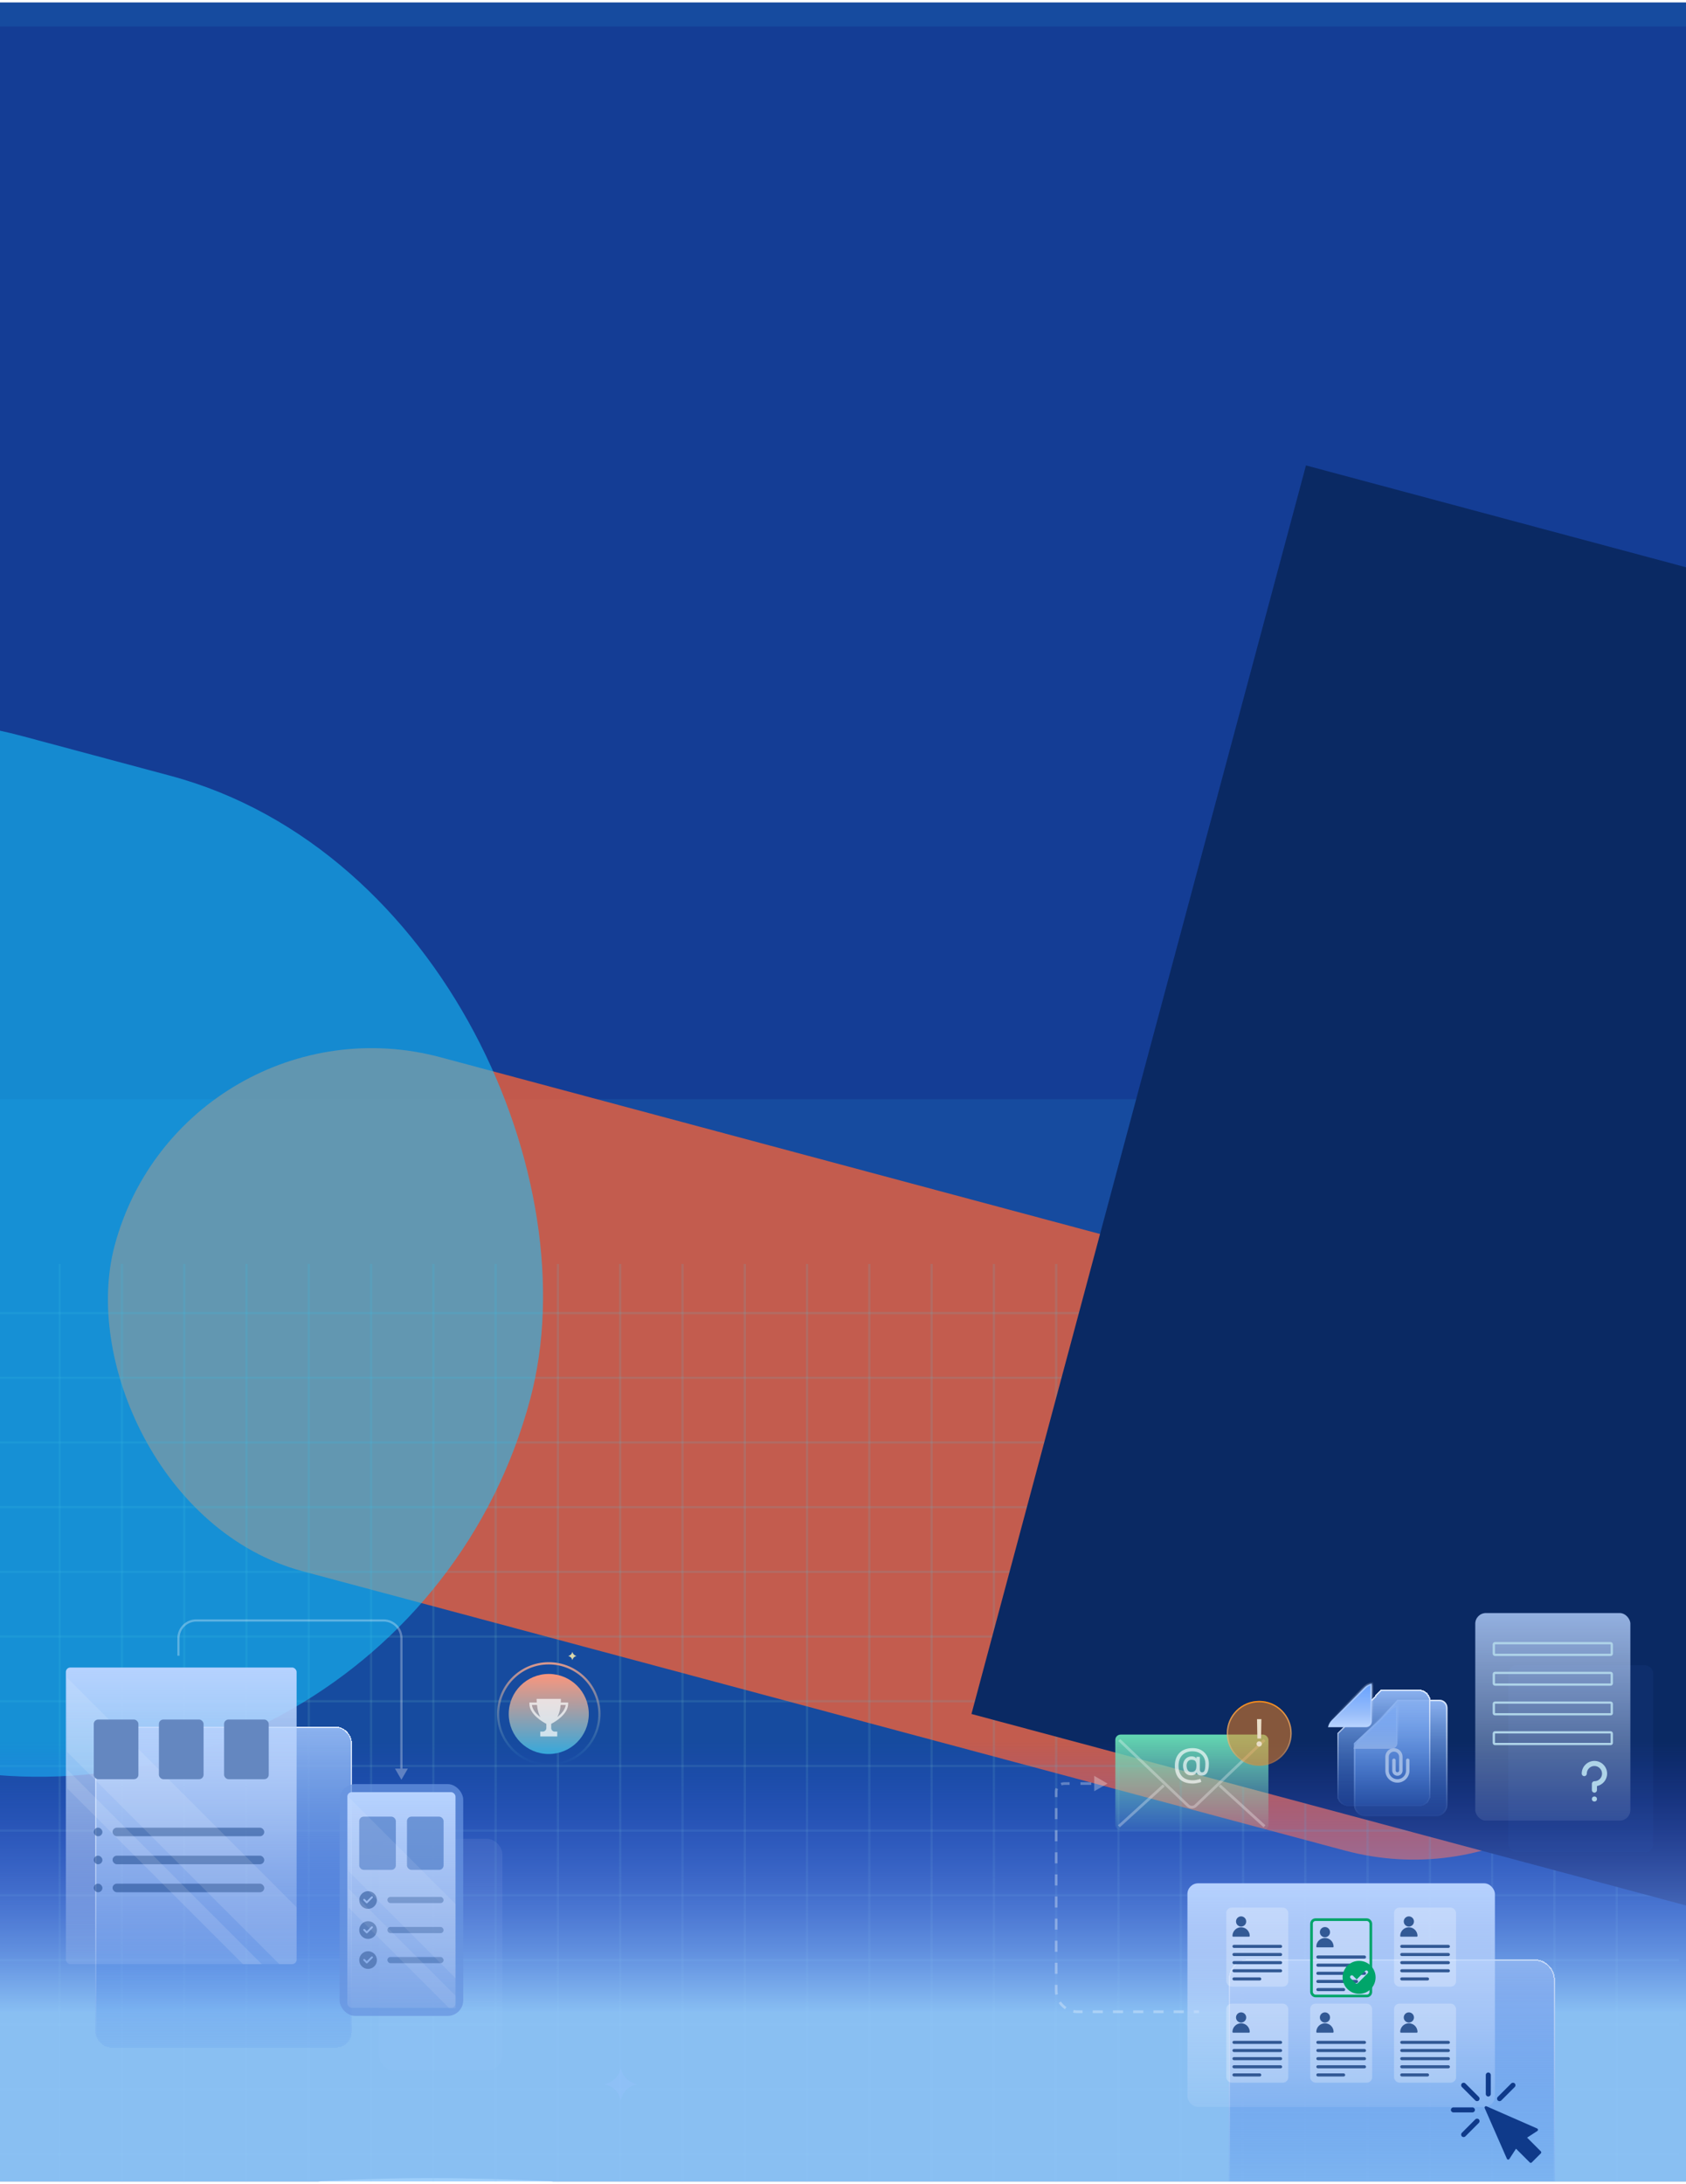 <svg width="393" height="509" viewBox="0 0 393 509" fill="none" xmlns="http://www.w3.org/2000/svg">
<g clip-path="url(#clip0_634_8563)">
<rect width="393" height="508" transform="translate(0 0.418)" fill="white"/>
<path d="M-64.859 535.826L-64.859 0.57H507.328V501.722C471.688 509.262 385.284 524.342 324.675 524.342C248.913 524.342 173.731 507.638 100.26 507.638C26.789 507.638 -34.309 526.43 -64.859 535.826Z" fill="#164B9F"/>
<rect opacity="0.8" x="68.367" y="94.824" width="28.814" height="54.027" rx="3.633" fill="#D9D9D9" fill-opacity="0.33"/>
<g filter="url(#filter0_f_634_8563)">
<rect x="-41.836" y="6.193" width="823.05" height="249.984" fill="#143D95"/>
</g>
<rect opacity="0.8" x="88.293" y="428.562" width="28.814" height="54.027" rx="3.633" fill="white" fill-opacity="0.12"/>
<g filter="url(#filter1_f_634_8563)">
<rect x="42.781" y="230.363" width="375.462" height="124.026" rx="62.013" transform="rotate(15 42.781 230.363)" fill="#FF6332" fill-opacity="0.74"/>
</g>
<path d="M13.905 294.594V509.572" stroke="#64B2C4" stroke-opacity="0.18" stroke-width="0.519"/>
<path d="M391.374 306.041L-17.938 306.041" stroke="#64B2C4" stroke-opacity="0.18" stroke-width="0.519"/>
<path d="M391.374 321.117L-17.938 321.117" stroke="#64B2C4" stroke-opacity="0.18" stroke-width="0.519"/>
<path d="M391.374 336.193L-17.938 336.193" stroke="#64B2C4" stroke-opacity="0.18" stroke-width="0.519"/>
<path d="M391.374 351.27L-17.938 351.27" stroke="#64B2C4" stroke-opacity="0.18" stroke-width="0.519"/>
<path d="M391.374 366.346L-17.938 366.346" stroke="#64B2C4" stroke-opacity="0.18" stroke-width="0.519"/>
<path d="M391.374 381.422L-17.938 381.422" stroke="#64B2C4" stroke-opacity="0.18" stroke-width="0.519"/>
<path d="M391.374 396.498L-17.938 396.498" stroke="#64B2C4" stroke-opacity="0.18" stroke-width="0.519"/>
<path d="M391.374 411.574L-17.938 411.574" stroke="#64B2C4" stroke-opacity="0.18" stroke-width="0.519"/>
<path d="M391.374 426.652L-17.938 426.652" stroke="#64B2C4" stroke-opacity="0.18" stroke-width="0.519"/>
<path d="M391.374 441.729L-17.938 441.728" stroke="#64B2C4" stroke-opacity="0.18" stroke-width="0.519"/>
<path d="M391.374 456.805L-17.938 456.805" stroke="#64B2C4" stroke-opacity="0.18" stroke-width="0.519"/>
<path d="M391.374 471.881L-17.938 471.881" stroke="#64B2C4" stroke-opacity="0.18" stroke-width="0.519"/>
<path d="M391.374 486.957L-17.938 486.957" stroke="#64B2C4" stroke-opacity="0.18" stroke-width="0.519"/>
<path d="M391.374 502.033L-17.938 502.033" stroke="#64B2C4" stroke-opacity="0.18" stroke-width="0.519"/>
<path d="M28.423 294.594V509.572" stroke="#64B2C4" stroke-opacity="0.18" stroke-width="0.519"/>
<path d="M42.94 294.594V509.572" stroke="#64B2C4" stroke-opacity="0.18" stroke-width="0.519"/>
<path d="M57.459 294.594V509.572" stroke="#64B2C4" stroke-opacity="0.18" stroke-width="0.519"/>
<path d="M71.977 294.594V509.572" stroke="#64B2C4" stroke-opacity="0.18" stroke-width="0.519"/>
<path d="M86.494 294.594V509.572" stroke="#64B2C4" stroke-opacity="0.18" stroke-width="0.519"/>
<path d="M101.014 294.594V509.572" stroke="#64B2C4" stroke-opacity="0.18" stroke-width="0.519"/>
<path d="M115.531 294.594V509.572" stroke="#64B2C4" stroke-opacity="0.18" stroke-width="0.519"/>
<path d="M130.049 294.594V509.572" stroke="#64B2C4" stroke-opacity="0.18" stroke-width="0.519"/>
<path d="M144.567 294.594V509.572" stroke="#64B2C4" stroke-opacity="0.18" stroke-width="0.519"/>
<path d="M159.085 294.594V509.572" stroke="#64B2C4" stroke-opacity="0.18" stroke-width="0.519"/>
<path d="M173.604 294.594V509.572" stroke="#64B2C4" stroke-opacity="0.18" stroke-width="0.519"/>
<path d="M188.122 294.594V509.572" stroke="#64B2C4" stroke-opacity="0.18" stroke-width="0.519"/>
<path d="M202.64 294.594V509.572" stroke="#64B2C4" stroke-opacity="0.18" stroke-width="0.519"/>
<path d="M217.157 294.594V509.572" stroke="#64B2C4" stroke-opacity="0.18" stroke-width="0.519"/>
<path d="M231.676 294.594V509.572" stroke="#64B2C4" stroke-opacity="0.18" stroke-width="0.519"/>
<path d="M246.194 294.594V509.572" stroke="#64B2C4" stroke-opacity="0.18" stroke-width="0.519"/>
<path d="M260.712 294.594V509.572" stroke="#64B2C4" stroke-opacity="0.18" stroke-width="0.519"/>
<path d="M275.23 294.594V509.572" stroke="#64B2C4" stroke-opacity="0.18" stroke-width="0.519"/>
<path d="M289.748 294.594V509.572" stroke="#64B2C4" stroke-opacity="0.18" stroke-width="0.519"/>
<path d="M304.266 294.594V509.572" stroke="#64B2C4" stroke-opacity="0.18" stroke-width="0.519"/>
<path d="M318.783 294.594V509.572" stroke="#64B2C4" stroke-opacity="0.18" stroke-width="0.519"/>
<path d="M333.303 294.594V509.572" stroke="#64B2C4" stroke-opacity="0.18" stroke-width="0.519"/>
<path d="M347.82 294.594V509.572" stroke="#64B2C4" stroke-opacity="0.18" stroke-width="0.519"/>
<path d="M362.338 294.594V509.572" stroke="#64B2C4" stroke-opacity="0.18" stroke-width="0.519"/>
<path d="M376.856 294.594V509.572" stroke="#64B2C4" stroke-opacity="0.18" stroke-width="0.519"/>
<g filter="url(#filter2_f_634_8563)">
<rect x="304.416" y="108.473" width="272.759" height="301.262" transform="rotate(15 304.416 108.473)" fill="#0A2963"/>
</g>
<g filter="url(#filter3_f_634_8563)">
<rect x="-109.176" y="140.91" width="272.759" height="237.329" rx="118.664" transform="rotate(15 -109.176 140.91)" fill="#16C7FF" fill-opacity="0.56"/>
</g>
<path d="M-64.859 535.826L-74.822 -259.369L507.328 25.689V501.721C471.687 509.261 385.283 524.342 324.674 524.342C248.912 524.342 173.73 515.411 100.259 515.411C26.788 515.411 -34.31 526.43 -64.859 535.826Z" fill="url(#paint0_linear_634_8563)"/>
<path d="M144.834 489.042C145.27 487.511 146.473 486.317 148.008 485.893L148.485 485.761L148.008 485.629H148.008C146.473 485.205 145.27 484.011 144.834 482.48L144.697 482.004L144.561 482.48C144.125 484.011 142.922 485.205 141.387 485.629L140.91 485.761L141.386 485.893H141.387C142.922 486.317 144.125 487.511 144.561 489.042L144.697 489.518L144.834 489.042Z" fill="#9AC1FF" fill-opacity="0.32"/>
<path d="M133.452 386.8C133.565 386.403 133.877 386.094 134.274 385.984L134.398 385.95L134.275 385.916H134.274C133.877 385.806 133.565 385.497 133.452 385.1L133.417 384.977L133.381 385.1C133.268 385.497 132.957 385.806 132.559 385.916L132.436 385.95L132.559 385.984H132.559C132.957 386.094 133.268 386.403 133.381 386.8L133.417 386.923L133.452 386.8Z" fill="#FFF2AE" fill-opacity="0.84"/>
<g filter="url(#filter4_b_634_8563)">
<circle cx="127.914" cy="399.469" r="9.33" fill="url(#paint1_linear_634_8563)"/>
</g>
<g filter="url(#filter5_b_634_8563)">
<circle cx="127.914" cy="399.469" r="11.811" stroke="url(#paint2_linear_634_8563)" stroke-width="0.519"/>
</g>
<path d="M130.712 396.795C130.74 396.513 130.74 396.258 130.74 395.947H125.09C125.09 396.258 125.09 396.513 125.118 396.795H123.395V397.077C123.395 399.592 126.587 401.372 127.35 401.767L127.35 402.728C127.35 403.208 126.982 403.576 126.502 403.576H125.937V404.705H129.892V403.576H129.327C128.847 403.576 128.48 403.208 128.48 402.728V401.768C129.242 401.372 132.435 399.592 132.435 397.078V396.795L130.712 396.795ZM123.988 397.36H125.174C125.287 398.631 125.598 399.536 125.937 400.185C125.033 399.479 124.101 398.49 123.988 397.36ZM129.921 400.185C130.26 399.535 130.571 398.631 130.684 397.36H131.87C131.729 398.49 130.797 399.479 129.921 400.185Z" fill="white" fill-opacity="0.69"/>
<g filter="url(#filter6_bd_634_8563)">
<rect x="12.355" y="385.816" width="59.782" height="74.781" rx="3.633" fill="url(#paint3_linear_634_8563)" shape-rendering="crispEdges"/>
<rect x="12.485" y="385.946" width="59.522" height="74.521" rx="3.503" stroke="url(#paint4_linear_634_8563)" stroke-width="0.259" shape-rendering="crispEdges"/>
</g>
<g filter="url(#filter7_b_634_8563)">
<rect x="15.354" y="388.641" width="53.785" height="69.133" rx="1.038" fill="url(#paint5_linear_634_8563)"/>
</g>
<rect x="26.236" y="425.967" width="35.358" height="1.997" rx="0.999" fill="#133F84" fill-opacity="0.49"/>
<rect x="21.854" y="425.967" width="2.02" height="1.997" rx="0.999" fill="#133F84" fill-opacity="0.49"/>
<rect x="26.236" y="432.494" width="35.358" height="1.997" rx="0.999" fill="#133F84" fill-opacity="0.49"/>
<rect x="21.854" y="432.494" width="2.02" height="1.997" rx="0.999" fill="#133F84" fill-opacity="0.49"/>
<rect x="26.236" y="439.02" width="35.358" height="1.997" rx="0.999" fill="#133F84" fill-opacity="0.49"/>
<rect x="21.854" y="439.02" width="2.02" height="1.997" rx="0.999" fill="#133F84" fill-opacity="0.49"/>
<g clip-path="url(#clip1_634_8563)">
<rect x="9.604" y="384.979" width="105.014" height="12.225" transform="rotate(45 9.604 384.979)" fill="white" fill-opacity="0.12"/>
<rect x="6.845" y="403.605" width="105.014" height="3.092" transform="rotate(45 6.845 403.605)" fill="white" fill-opacity="0.12"/>
</g>
<rect x="21.855" y="400.762" width="10.408" height="13.907" rx="1.038" fill="#6487C0"/>
<rect x="37.042" y="400.762" width="10.408" height="13.907" rx="1.038" fill="#6487C0"/>
<rect x="52.232" y="400.762" width="10.408" height="13.907" rx="1.038" fill="#6487C0"/>
<path d="M93.569 414.798L95.067 412.203H92.07L93.569 414.798ZM41.857 385.882V381.828H41.338V385.882H41.857ZM45.749 377.935H89.417V377.416H45.749V377.935ZM93.309 381.828V412.462H93.828V381.828H93.309ZM89.417 377.935C91.566 377.935 93.309 379.678 93.309 381.828H93.828C93.828 379.391 91.853 377.416 89.417 377.416V377.935ZM41.857 381.828C41.857 379.678 43.6 377.935 45.749 377.935V377.416C43.313 377.416 41.338 379.391 41.338 381.828H41.857Z" fill="white" fill-opacity="0.3"/>
<rect x="79.16" y="415.812" width="28.814" height="54.027" rx="3.633" fill="#6895E0" fill-opacity="0.74"/>
<g filter="url(#filter8_b_634_8563)">
<rect x="80.958" y="417.693" width="25.218" height="50.265" rx="1.038" fill="url(#paint6_linear_634_8563)"/>
</g>
<path d="M85.797 440.766C84.66 440.766 83.737 441.688 83.737 442.825C83.737 443.962 84.66 444.885 85.797 444.885C86.934 444.885 87.857 443.962 87.857 442.825C87.857 441.688 86.934 440.766 85.797 440.766ZM86.857 442.327L85.647 443.542C85.608 443.58 85.552 443.606 85.497 443.606C85.441 443.606 85.385 443.585 85.346 443.542L84.737 442.933C84.651 442.847 84.651 442.714 84.737 442.628C84.823 442.542 84.956 442.542 85.042 442.628L85.497 443.083L86.557 442.023C86.642 441.937 86.775 441.937 86.861 442.023C86.943 442.109 86.943 442.242 86.857 442.327L86.857 442.327Z" fill="#5A7FBC"/>
<path d="M85.797 447.768C84.66 447.768 83.737 448.69 83.737 449.827C83.737 450.964 84.66 451.887 85.797 451.887C86.934 451.887 87.857 450.964 87.857 449.827C87.857 448.69 86.934 447.768 85.797 447.768ZM86.857 449.329L85.647 450.544C85.608 450.582 85.552 450.608 85.497 450.608C85.441 450.608 85.385 450.587 85.346 450.544L84.737 449.935C84.651 449.849 84.651 449.716 84.737 449.63C84.823 449.544 84.956 449.544 85.042 449.63L85.497 450.085L86.557 449.025C86.642 448.939 86.775 448.939 86.861 449.025C86.943 449.111 86.943 449.244 86.857 449.329L86.857 449.329Z" fill="#5A7FBC"/>
<path d="M85.797 454.768C84.66 454.768 83.737 455.69 83.737 456.827C83.737 457.964 84.66 458.887 85.797 458.887C86.934 458.887 87.857 457.964 87.857 456.827C87.857 455.69 86.934 454.768 85.797 454.768ZM86.857 456.329L85.647 457.544C85.608 457.582 85.552 457.608 85.497 457.608C85.441 457.608 85.385 457.587 85.346 457.544L84.737 456.935C84.651 456.849 84.651 456.716 84.737 456.63C84.823 456.544 84.956 456.544 85.042 456.63L85.497 457.085L86.557 456.025C86.642 455.939 86.775 455.939 86.861 456.025C86.943 456.111 86.943 456.244 86.857 456.329L86.857 456.329Z" fill="#5A7FBC"/>
<rect x="83.737" y="423.396" width="8.533" height="12.404" rx="1.038" fill="#4D7BC7" fill-opacity="0.69"/>
<rect x="94.865" y="423.396" width="8.533" height="12.404" rx="1.038" fill="#4D7BC7" fill-opacity="0.69"/>
<rect x="90.296" y="442.105" width="13.102" height="1.441" rx="0.72" fill="#133F84" fill-opacity="0.35"/>
<rect x="90.296" y="449.105" width="13.102" height="1.441" rx="0.72" fill="#133F84" fill-opacity="0.35"/>
<rect x="90.296" y="456.107" width="13.102" height="1.441" rx="0.72" fill="#133F84" fill-opacity="0.35"/>
<g opacity="0.75" clip-path="url(#clip2_634_8563)">
<rect x="60.915" y="398.49" width="105.014" height="12.225" transform="rotate(45 60.915 398.49)" fill="white" fill-opacity="0.12"/>
<rect x="58.156" y="417.115" width="105.014" height="3.092" transform="rotate(45 58.156 417.115)" fill="white" fill-opacity="0.12"/>
</g>
<g filter="url(#filter9_b_634_8563)">
<rect x="351.587" y="388.133" width="33.764" height="43.568" rx="1.866" fill="#2E5FBC" fill-opacity="0.11"/>
</g>
<g filter="url(#filter10_b_634_8563)">
<rect x="343.877" y="375.945" width="36.155" height="48.384" rx="2.488" fill="url(#paint7_linear_634_8563)" fill-opacity="0.8"/>
</g>
<rect x="348.206" y="382.965" width="27.494" height="2.724" rx="0.264" stroke="#AED3E8" stroke-width="0.527"/>
<rect x="348.206" y="389.893" width="27.494" height="2.724" rx="0.264" stroke="#AED3E8" stroke-width="0.527"/>
<rect x="348.206" y="396.818" width="27.494" height="2.724" rx="0.264" stroke="#AED3E8" stroke-width="0.527"/>
<rect x="348.206" y="403.746" width="27.494" height="2.724" rx="0.264" stroke="#AED3E8" stroke-width="0.527"/>
<path d="M371.652 410.408C370.02 410.408 368.692 411.736 368.692 413.367C368.692 413.695 368.957 413.959 369.284 413.959C369.611 413.959 369.876 413.695 369.876 413.367C369.876 412.388 370.673 411.592 371.652 411.592C372.631 411.592 373.427 412.388 373.427 413.367C373.427 414.347 372.631 415.143 371.652 415.143C371.324 415.143 371.06 415.408 371.06 415.735V417.214C371.06 417.542 371.324 417.806 371.652 417.806C371.979 417.806 372.243 417.542 372.243 417.214V416.267C373.592 415.992 374.611 414.796 374.611 413.367C374.611 411.736 373.283 410.408 371.652 410.408Z" fill="#AED3E8"/>
<path d="M372.243 419.285C372.243 420.074 371.06 420.074 371.06 419.285C371.06 418.496 372.243 418.496 372.243 419.285Z" fill="#AED3E8"/>
<g filter="url(#filter11_b_634_8563)">
<rect x="259.97" y="404.271" width="35.697" height="22.316" rx="1.244" fill="url(#paint8_linear_634_8563)"/>
</g>
<path d="M260.884 405.525L276.92 420.834C277.422 421.314 278.212 421.314 278.714 420.834L294.751 405.525" stroke="white" stroke-opacity="0.3" stroke-width="0.65"/>
<path d="M260.812 425.647L271.271 416.119" stroke="white" stroke-opacity="0.3" stroke-width="0.65"/>
<path d="M294.75 425.647L284.292 416.119" stroke="white" stroke-opacity="0.3" stroke-width="0.65"/>
<path d="M278.02 415.687C277.35 415.687 276.756 415.596 276.237 415.412C275.721 415.23 275.285 414.963 274.931 414.608C274.577 414.256 274.308 413.824 274.124 413.312C273.94 412.8 273.849 412.215 273.849 411.559C273.849 410.919 273.942 410.344 274.127 409.834C274.313 409.324 274.583 408.89 274.938 408.532C275.294 408.171 275.727 407.895 276.237 407.705C276.747 407.515 277.326 407.42 277.974 407.42C278.594 407.42 279.141 407.517 279.614 407.712C280.087 407.906 280.485 408.173 280.807 408.512C281.131 408.851 281.375 409.24 281.539 409.679C281.703 410.117 281.786 410.581 281.786 411.069C281.786 411.411 281.764 411.744 281.721 412.071C281.678 412.395 281.598 412.689 281.481 412.952C281.366 413.214 281.2 413.423 280.982 413.581C280.766 413.736 280.485 413.817 280.139 413.824C279.956 413.83 279.777 413.809 279.604 413.759C279.432 413.709 279.285 413.629 279.164 413.519C279.043 413.407 278.969 413.264 278.943 413.091H278.904C278.853 413.219 278.766 413.338 278.645 413.448C278.524 413.556 278.37 413.642 278.182 413.707C277.996 413.77 277.78 413.796 277.534 413.785C277.261 413.774 277.016 413.713 276.798 413.6C276.58 413.488 276.393 413.332 276.237 413.134C276.084 412.935 275.966 412.699 275.884 412.427C275.802 412.155 275.761 411.852 275.761 411.52C275.761 411.2 275.807 410.914 275.9 410.661C275.993 410.406 276.119 410.187 276.279 410.003C276.441 409.817 276.627 409.67 276.837 409.562C277.046 409.454 277.268 409.386 277.501 409.358C277.728 409.332 277.936 409.339 278.127 409.377C278.317 409.416 278.474 409.476 278.6 409.556C278.727 409.636 278.807 409.723 278.84 409.818H278.882V409.455H279.679V412.463C279.679 412.633 279.723 412.778 279.812 412.897C279.903 413.016 280.031 413.075 280.198 413.075C280.394 413.075 280.548 413.003 280.658 412.858C280.77 412.713 280.849 412.491 280.894 412.191C280.942 411.89 280.966 411.506 280.966 411.037C280.966 410.708 280.921 410.399 280.833 410.11C280.746 409.818 280.618 409.555 280.447 409.319C280.279 409.081 280.071 408.877 279.825 408.707C279.579 408.536 279.298 408.404 278.982 408.311C278.669 408.218 278.322 408.172 277.942 408.172C277.425 408.172 276.966 408.252 276.564 408.412C276.163 408.569 275.823 408.797 275.547 409.095C275.272 409.394 275.064 409.751 274.921 410.168C274.781 410.583 274.711 411.049 274.711 411.565C274.711 412.103 274.783 412.58 274.928 412.997C275.073 413.412 275.287 413.762 275.57 414.048C275.853 414.333 276.203 414.549 276.62 414.696C277.037 414.845 277.517 414.919 278.062 414.919C278.304 414.919 278.541 414.898 278.775 414.855C279.008 414.813 279.216 414.766 279.397 414.712C279.581 414.66 279.718 414.618 279.809 414.586L280.035 415.295C279.902 415.358 279.723 415.42 279.501 415.48C279.28 415.541 279.041 415.59 278.781 415.629C278.524 415.668 278.27 415.687 278.02 415.687ZM277.721 412.991C278.002 412.991 278.228 412.935 278.399 412.822C278.572 412.71 278.696 412.543 278.772 412.32C278.849 412.095 278.888 411.815 278.888 411.478C278.886 411.149 278.844 410.888 278.762 410.693C278.682 410.497 278.557 410.356 278.386 410.272C278.217 410.185 278 410.142 277.734 410.142C277.49 410.142 277.282 410.202 277.109 410.321C276.938 410.439 276.808 410.6 276.717 410.803C276.628 411.007 276.583 411.232 276.581 411.481C276.583 411.742 276.62 411.988 276.691 412.22C276.764 412.449 276.883 412.635 277.047 412.777C277.214 412.92 277.438 412.991 277.721 412.991Z" fill="white" fill-opacity="0.66"/>
<g filter="url(#filter12_b_634_8563)">
<circle cx="293.516" cy="403.986" r="7.566" fill="#FA8316" fill-opacity="0.51"/>
<circle cx="293.516" cy="403.986" r="7.411" stroke="url(#paint9_linear_634_8563)" stroke-width="0.311"/>
</g>
<path d="M294.025 400.673L293.944 405.185H293.088L293.007 400.673H294.025ZM293.517 407.065C293.346 407.065 293.2 407.005 293.078 406.885C292.957 406.764 292.897 406.617 292.899 406.446C292.897 406.277 292.957 406.133 293.078 406.013C293.2 405.892 293.346 405.831 293.517 405.831C293.684 405.831 293.829 405.892 293.95 406.013C294.072 406.133 294.134 406.277 294.136 406.446C294.134 406.56 294.104 406.664 294.046 406.758C293.991 406.851 293.916 406.925 293.824 406.981C293.731 407.037 293.629 407.065 293.517 407.065Z" fill="#E9DDC7"/>
<path d="M258.164 415.686L255.054 413.89V417.481L258.164 415.686ZM254.375 415.375H251.849V415.997H254.375V415.375ZM249.323 415.375H248.06V415.997H249.323V415.375ZM248.06 415.375C247.766 415.375 247.484 415.433 247.227 415.54L247.465 416.114C247.648 416.039 247.849 415.997 248.06 415.997V415.375ZM246.049 416.718C245.942 416.975 245.883 417.257 245.883 417.551H246.505C246.505 417.34 246.547 417.139 246.623 416.956L246.049 416.718ZM245.883 417.551V418.839H246.505V417.551H245.883ZM245.883 421.413V423.987H246.505V421.413H245.883ZM245.883 426.562V429.136H246.505V426.562H245.883ZM245.883 431.711V434.285H246.505V431.711H245.883ZM245.883 436.859V439.434H246.505V436.859H245.883ZM245.883 442.008V444.583H246.505V442.008H245.883ZM245.883 447.157V449.731H246.505V447.157H245.883ZM245.883 452.306V454.88H246.505V452.306H245.883ZM245.883 457.455V460.029H246.505V457.455H245.883ZM245.883 462.603V463.89H246.505V462.603H245.883ZM245.883 463.89C245.883 464.243 245.918 464.588 245.984 464.922L246.594 464.801C246.536 464.507 246.505 464.202 246.505 463.89H245.883ZM246.774 466.828C247.16 467.405 247.656 467.901 248.233 468.287L248.579 467.77C248.07 467.429 247.632 466.991 247.291 466.482L246.774 466.828ZM250.139 469.077C250.473 469.143 250.817 469.177 251.17 469.177V468.555C250.858 468.555 250.554 468.525 250.259 468.467L250.139 469.077ZM251.17 469.177H252.35V468.555H251.17V469.177ZM254.709 469.177H257.068V468.555H254.709V469.177ZM259.426 469.177H261.785V468.555H259.426V469.177ZM264.144 469.177H266.503V468.555H264.144V469.177ZM268.862 469.177H271.221V468.555H268.862V469.177ZM273.58 469.177H275.939V468.555H273.58V469.177ZM278.298 469.177H279.477V468.555H278.298V469.177Z" fill="white" fill-opacity="0.3"/>
<g filter="url(#filter13_b_634_8563)">
<path d="M321.802 400.55L325.722 396.154L335.537 396.154C336.568 396.154 337.403 396.99 337.403 398.02L337.403 420.644C337.403 422.13 336.198 423.335 334.712 423.335L318.285 423.335C316.799 423.335 315.594 422.13 315.594 420.644L315.594 406.275L321.802 400.55Z" fill="url(#paint10_linear_634_8563)"/>
<path d="M321.916 400.674L321.922 400.668L321.927 400.662L325.797 396.323L335.537 396.323C336.475 396.323 337.235 397.083 337.235 398.02L337.235 420.644C337.235 422.037 336.105 423.167 334.712 423.167L318.285 423.167C316.892 423.167 315.762 422.037 315.762 420.644L315.762 406.349L321.916 400.674Z" stroke="url(#paint11_linear_634_8563)" stroke-width="0.336"/>
</g>
<g filter="url(#filter14_d_634_8563)">
<mask id="path-101-inside-1_634_8563" fill="white">
<path fill-rule="evenodd" clip-rule="evenodd" d="M315.513 406.245H324.383C325.127 406.245 325.729 405.642 325.729 404.899L325.729 396.076C325.083 396.206 324.485 396.523 324.012 396.996L316.42 404.588C315.962 405.046 315.65 405.622 315.513 406.245Z"/>
</mask>
<path fill-rule="evenodd" clip-rule="evenodd" d="M315.513 406.245H324.383C325.127 406.245 325.729 405.642 325.729 404.899L325.729 396.076C325.083 396.206 324.485 396.523 324.012 396.996L316.42 404.588C315.962 405.046 315.65 405.622 315.513 406.245Z" fill="url(#paint12_linear_634_8563)"/>
<path d="M315.513 406.245L315.184 406.173L315.094 406.581H315.513V406.245ZM325.729 404.899H325.393H325.729ZM325.729 396.076L326.065 396.076V395.666L325.663 395.746L325.729 396.076ZM324.012 396.996L324.25 397.234V397.234L324.012 396.996ZM316.42 404.588L316.657 404.826L316.42 404.588ZM324.383 405.908H315.513V406.581H324.383V405.908ZM325.393 404.899C325.393 405.457 324.941 405.908 324.383 405.908V406.581C325.312 406.581 326.065 405.828 326.065 404.899H325.393ZM325.393 396.076L325.393 404.899H326.065L326.065 396.076L325.393 396.076ZM325.663 395.746C324.953 395.889 324.294 396.238 323.774 396.758L324.25 397.234C324.675 396.808 325.214 396.523 325.795 396.406L325.663 395.746ZM323.774 396.758L316.182 404.35L316.657 404.826L324.25 397.234L323.774 396.758ZM316.182 404.35C315.678 404.854 315.335 405.488 315.184 406.173L315.841 406.317C315.964 405.757 316.245 405.238 316.657 404.826L316.182 404.35Z" fill="url(#paint13_linear_634_8563)" mask="url(#path-101-inside-1_634_8563)"/>
</g>
<g filter="url(#filter15_bd_634_8563)">
<path d="M315.84 395.505L319.76 391.109L328.75 391.109C330.236 391.109 331.441 392.314 331.441 393.801L331.441 415.599C331.441 417.085 330.236 418.29 328.75 418.29L312.323 418.29C310.837 418.29 309.632 417.085 309.632 415.599L309.632 401.23L315.84 395.505Z" fill="url(#paint14_linear_634_8563)" shape-rendering="crispEdges"/>
<path d="M315.954 395.629L315.96 395.623L315.966 395.617L319.835 391.278L328.75 391.278C330.143 391.278 331.273 392.407 331.273 393.801L331.273 415.599C331.273 416.992 330.143 418.122 328.75 418.122L312.323 418.122C310.93 418.122 309.8 416.992 309.8 415.599L309.8 401.304L315.954 395.629Z" stroke="url(#paint15_linear_634_8563)" stroke-width="0.336" shape-rendering="crispEdges"/>
</g>
<g filter="url(#filter16_d_634_8563)">
<mask id="path-105-inside-2_634_8563" fill="white">
<path fill-rule="evenodd" clip-rule="evenodd" d="M309.548 401.2H318.42C319.163 401.2 319.766 400.597 319.766 399.854V391.031C319.119 391.16 318.519 391.478 318.045 391.952L310.455 399.542C309.997 400 309.685 400.577 309.548 401.2Z"/>
</mask>
<path fill-rule="evenodd" clip-rule="evenodd" d="M309.548 401.2H318.42C319.163 401.2 319.766 400.597 319.766 399.854V391.031C319.119 391.16 318.519 391.478 318.045 391.952L310.455 399.542C309.997 400 309.685 400.577 309.548 401.2Z" fill="url(#paint16_linear_634_8563)"/>
<path d="M309.548 401.2L309.219 401.128L309.13 401.536H309.548V401.2ZM319.766 399.854H320.102H319.766ZM319.766 391.031H320.102V390.621L319.7 390.701L319.766 391.031ZM318.045 391.952L317.807 391.714V391.714L318.045 391.952ZM310.455 399.542L310.693 399.78H310.693L310.455 399.542ZM318.42 400.863H309.548V401.536H318.42V400.863ZM319.429 399.854C319.429 400.412 318.978 400.863 318.42 400.863V401.536C319.349 401.536 320.102 400.783 320.102 399.854H319.429ZM319.429 391.031V399.854H320.102V391.031H319.429ZM319.7 390.701C318.988 390.843 318.328 391.193 317.807 391.714L318.283 392.189C318.709 391.763 319.249 391.477 319.832 391.361L319.7 390.701ZM317.807 391.714L310.217 399.304L310.693 399.78L318.283 392.189L317.807 391.714ZM310.217 399.304C309.713 399.808 309.37 400.442 309.219 401.128L309.876 401.272C309.999 400.711 310.281 400.192 310.693 399.78L310.217 399.304Z" fill="url(#paint17_linear_634_8563)" mask="url(#path-105-inside-2_634_8563)"/>
</g>
<path d="M325.73 415.474C326.476 415.474 327.191 415.178 327.719 414.65C328.246 414.123 328.543 413.407 328.543 412.661V410.25C328.543 410.028 328.363 409.848 328.141 409.848C327.919 409.848 327.739 410.028 327.739 410.25V412.661C327.739 413.379 327.356 414.042 326.735 414.401C326.113 414.76 325.347 414.76 324.725 414.401C324.104 414.042 323.721 413.379 323.721 412.661V409.447C323.721 408.781 324.26 408.241 324.926 408.241C325.592 408.241 326.132 408.781 326.132 409.447V412.661C326.132 412.883 325.952 413.063 325.73 413.063C325.508 413.063 325.328 412.883 325.328 412.661V410.25C325.328 410.028 325.148 409.848 324.926 409.848C324.705 409.848 324.524 410.028 324.524 410.25V412.661C324.524 413.327 325.064 413.867 325.73 413.867C326.396 413.867 326.935 413.327 326.935 412.661V409.447C326.935 408.729 326.552 408.066 325.931 407.707C325.309 407.348 324.543 407.348 323.922 407.707C323.3 408.066 322.917 408.729 322.917 409.447V412.661C322.917 413.407 323.213 414.123 323.741 414.65C324.269 415.178 324.984 415.474 325.73 415.474Z" fill="#9EB9E5"/>
<g filter="url(#filter17_bd_634_8563)">
<rect x="274.631" y="436.809" width="75.983" height="56.378" rx="4.354" fill="url(#paint18_linear_634_8563)" shape-rendering="crispEdges"/>
<rect x="274.786" y="436.964" width="75.672" height="56.067" rx="4.198" stroke="url(#paint19_linear_634_8563)" stroke-width="0.311" shape-rendering="crispEdges"/>
</g>
<g filter="url(#filter18_b_634_8563)">
<rect x="276.785" y="438.938" width="71.673" height="52.12" rx="2.488" fill="url(#paint20_linear_634_8563)"/>
</g>
<rect x="285.846" y="444.604" width="14.447" height="18.413" rx="1.244" fill="white" fill-opacity="0.25"/>
<path d="M290.485 447.827C290.485 448.483 289.953 449.015 289.297 449.015C288.64 449.015 288.108 448.483 288.108 447.827C288.108 447.17 288.64 446.639 289.297 446.639C289.953 446.639 290.485 447.171 290.485 447.827Z" fill="#325995"/>
<path d="M291.138 451.374C291.235 451.374 291.313 451.295 291.313 451.199C291.313 450.086 290.408 449.182 289.296 449.182C288.184 449.182 287.279 450.086 287.279 451.199C287.279 451.295 287.358 451.374 287.455 451.374H291.138Z" fill="#325995"/>
<rect x="287.275" y="453.27" width="11.589" height="0.725" rx="0.362" fill="#325995"/>
<rect x="287.275" y="455.166" width="11.589" height="0.725" rx="0.362" fill="#325995"/>
<rect x="287.275" y="457.062" width="11.589" height="0.725" rx="0.362" fill="#325995"/>
<rect x="287.275" y="458.959" width="11.589" height="0.725" rx="0.362" fill="#325995"/>
<rect x="287.275" y="460.855" width="6.728" height="0.725" rx="0.362" fill="#325995"/>
<rect x="285.846" y="466.979" width="14.447" height="18.413" rx="1.244" fill="white" fill-opacity="0.25"/>
<path d="M290.485 470.202C290.485 470.858 289.953 471.39 289.297 471.39C288.64 471.39 288.108 470.858 288.108 470.202C288.108 469.545 288.64 469.014 289.297 469.014C289.953 469.014 290.485 469.546 290.485 470.202Z" fill="#325995"/>
<path d="M291.138 473.751C291.235 473.751 291.313 473.672 291.313 473.576C291.313 472.463 290.408 471.559 289.296 471.559C288.184 471.559 287.279 472.463 287.279 473.576C287.279 473.672 287.358 473.751 287.455 473.751H291.138Z" fill="#325995"/>
<rect x="287.275" y="475.645" width="11.589" height="0.725" rx="0.362" fill="#325995"/>
<rect x="287.275" y="477.541" width="11.589" height="0.725" rx="0.362" fill="#325995"/>
<rect x="287.275" y="479.438" width="11.589" height="0.725" rx="0.362" fill="#325995"/>
<rect x="287.275" y="481.334" width="11.589" height="0.725" rx="0.362" fill="#325995"/>
<rect x="287.275" y="483.23" width="6.728" height="0.725" rx="0.362" fill="#325995"/>
<g filter="url(#filter19_d_634_8563)">
<rect x="305.709" y="444.915" width="13.825" height="17.791" rx="0.933" fill="white" fill-opacity="0.25" stroke="#00A56A" stroke-width="0.622"/>
<path d="M310.03 447.827C310.03 448.483 309.498 449.015 308.842 449.015C308.185 449.015 307.653 448.483 307.653 447.827C307.653 447.17 308.185 446.639 308.842 446.639C309.498 446.639 310.03 447.171 310.03 447.827Z" fill="#325995"/>
<path d="M310.683 451.374C310.779 451.374 310.858 451.295 310.858 451.199C310.858 450.086 309.953 449.182 308.841 449.182C307.729 449.182 306.824 450.086 306.824 451.199C306.824 451.295 306.903 451.374 307 451.374H310.683Z" fill="#325995"/>
<rect x="306.828" y="453.27" width="11.589" height="0.725" rx="0.362" fill="#325995"/>
<rect x="306.828" y="455.166" width="11.589" height="0.725" rx="0.362" fill="#325995"/>
<rect x="306.828" y="457.062" width="11.589" height="0.725" rx="0.362" fill="#325995"/>
<rect x="306.828" y="458.959" width="9.726" height="0.725" rx="0.362" fill="#325995"/>
<rect x="306.828" y="460.855" width="6.728" height="0.725" rx="0.362" fill="#325995"/>
</g>
<rect x="305.398" y="466.979" width="14.447" height="18.413" rx="1.244" fill="white" fill-opacity="0.25"/>
<path d="M310.03 470.202C310.03 470.858 309.498 471.39 308.842 471.39C308.185 471.39 307.653 470.858 307.653 470.202C307.653 469.545 308.185 469.014 308.842 469.014C309.498 469.014 310.03 469.546 310.03 470.202Z" fill="#325995"/>
<path d="M310.683 473.749C310.779 473.749 310.858 473.67 310.858 473.574C310.858 472.461 309.953 471.557 308.841 471.557C307.729 471.557 306.824 472.461 306.824 473.574C306.824 473.67 306.903 473.749 307 473.749H310.683Z" fill="#325995"/>
<rect x="306.828" y="475.645" width="11.589" height="0.725" rx="0.362" fill="#325995"/>
<rect x="306.828" y="477.541" width="11.589" height="0.725" rx="0.362" fill="#325995"/>
<rect x="306.828" y="479.438" width="11.589" height="0.725" rx="0.362" fill="#325995"/>
<rect x="306.828" y="481.334" width="11.589" height="0.725" rx="0.362" fill="#325995"/>
<rect x="306.828" y="483.23" width="6.728" height="0.725" rx="0.362" fill="#325995"/>
<rect x="324.952" y="444.604" width="14.447" height="18.413" rx="1.244" fill="white" fill-opacity="0.25"/>
<path d="M329.588 447.827C329.588 448.483 329.056 449.015 328.4 449.015C327.744 449.015 327.212 448.483 327.212 447.827C327.212 447.17 327.744 446.639 328.4 446.639C329.056 446.639 329.588 447.171 329.588 447.827Z" fill="#325995"/>
<path d="M330.241 451.374C330.338 451.374 330.417 451.295 330.417 451.199C330.417 450.086 329.512 449.182 328.4 449.182C327.288 449.182 326.383 450.086 326.383 451.199C326.383 451.295 326.461 451.374 326.558 451.374H330.241Z" fill="#325995"/>
<rect x="326.382" y="453.27" width="11.589" height="0.725" rx="0.362" fill="#325995"/>
<rect x="326.382" y="455.166" width="11.589" height="0.725" rx="0.362" fill="#325995"/>
<rect x="326.382" y="457.062" width="11.589" height="0.725" rx="0.362" fill="#325995"/>
<rect x="326.382" y="458.959" width="11.589" height="0.725" rx="0.362" fill="#325995"/>
<rect x="326.382" y="460.855" width="6.728" height="0.725" rx="0.362" fill="#325995"/>
<rect x="324.952" y="466.979" width="14.447" height="18.413" rx="1.244" fill="white" fill-opacity="0.25"/>
<path d="M329.588 470.202C329.588 470.858 329.056 471.39 328.4 471.39C327.744 471.39 327.212 470.858 327.212 470.202C327.212 469.545 327.744 469.014 328.4 469.014C329.056 469.014 329.588 469.546 329.588 470.202Z" fill="#325995"/>
<path d="M330.241 473.749C330.338 473.749 330.417 473.67 330.417 473.574C330.417 472.461 329.512 471.557 328.4 471.557C327.288 471.557 326.383 472.461 326.383 473.574C326.383 473.67 326.461 473.749 326.558 473.749H330.241Z" fill="#325995"/>
<rect x="326.382" y="475.645" width="11.589" height="0.725" rx="0.362" fill="#325995"/>
<rect x="326.382" y="477.541" width="11.589" height="0.725" rx="0.362" fill="#325995"/>
<rect x="326.382" y="479.438" width="11.589" height="0.725" rx="0.362" fill="#325995"/>
<rect x="326.382" y="481.334" width="11.589" height="0.725" rx="0.362" fill="#325995"/>
<rect x="326.382" y="483.23" width="6.728" height="0.725" rx="0.362" fill="#325995"/>
<path d="M316.799 457.008C314.675 457.008 312.952 458.731 312.952 460.854C312.952 462.978 314.675 464.701 316.799 464.701C318.922 464.701 320.645 462.978 320.645 460.854C320.645 458.731 318.922 457.008 316.799 457.008ZM318.778 459.925L316.518 462.193C316.446 462.265 316.342 462.313 316.238 462.313C316.134 462.313 316.029 462.273 315.957 462.193L314.819 461.055C314.659 460.895 314.659 460.646 314.819 460.486C314.98 460.325 315.228 460.325 315.389 460.486L316.238 461.335L318.218 459.356C318.378 459.196 318.626 459.196 318.787 459.356C318.938 459.516 318.938 459.765 318.778 459.925L318.778 459.925Z" fill="#00A56A"/>
<path fill-rule="evenodd" clip-rule="evenodd" d="M340.753 485.58C340.979 485.354 341.349 485.354 341.575 485.58L344.713 488.716C344.939 488.944 344.939 489.314 344.713 489.54C344.486 489.766 344.116 489.766 343.889 489.54L340.753 486.403C340.526 486.177 340.526 485.806 340.753 485.58Z" fill="#0F3A8A"/>
<path fill-rule="evenodd" clip-rule="evenodd" d="M338.197 491.745C338.197 491.425 338.459 491.162 338.78 491.162H343.216C343.536 491.162 343.798 491.425 343.798 491.745C343.798 492.065 343.536 492.327 343.216 492.327H338.78C338.459 492.327 338.197 492.065 338.197 491.745Z" fill="#0F3A8A"/>
<path fill-rule="evenodd" clip-rule="evenodd" d="M340.753 497.909C340.526 497.683 340.526 497.312 340.753 497.086L343.889 493.949C344.116 493.723 344.486 493.723 344.713 493.949C344.939 494.175 344.939 494.546 344.713 494.773L341.575 497.909C341.349 498.135 340.979 498.135 340.753 497.909Z" fill="#0F3A8A"/>
<path fill-rule="evenodd" clip-rule="evenodd" d="M353.082 485.58C353.308 485.806 353.308 486.177 353.082 486.403L349.945 489.54C349.719 489.766 349.349 489.766 349.122 489.54C348.895 489.314 348.895 488.944 349.122 488.716L352.259 485.58C352.485 485.354 352.856 485.354 353.082 485.58Z" fill="#0F3A8A"/>
<path fill-rule="evenodd" clip-rule="evenodd" d="M346.915 483.025C347.235 483.025 347.496 483.288 347.496 483.608V488.044C347.496 488.364 347.235 488.626 346.915 488.626C346.594 488.626 346.332 488.364 346.332 488.044V483.608C346.332 483.288 346.594 483.025 346.915 483.025Z" fill="#0F3A8A"/>
<path fill-rule="evenodd" clip-rule="evenodd" d="M346.505 490.906L358.311 496.081C358.548 496.185 358.574 496.509 358.357 496.65L355.959 498.204L359.167 501.412C359.293 501.537 359.293 501.743 359.167 501.87L357.042 503.994C356.916 504.12 356.71 504.12 356.583 503.994L353.376 500.787L351.822 503.186C351.681 503.403 351.357 503.376 351.253 503.139L346.078 491.333C345.96 491.065 346.236 490.789 346.505 490.907L346.505 490.906Z" fill="#0F3A8A"/>
</g>
<defs>
<filter id="filter0_f_634_8563" x="-59.481" y="-11.451" width="858.34" height="285.274" filterUnits="userSpaceOnUse" color-interpolation-filters="sRGB">
<feFlood flood-opacity="0" result="BackgroundImageFix"/>
<feBlend mode="normal" in="SourceGraphic" in2="BackgroundImageFix" result="shape"/>
<feGaussianBlur stdDeviation="8.822" result="effect1_foregroundBlur_634_8563"/>
</filter>
<filter id="filter1_f_634_8563" x="-96.836" y="122.847" width="609.802" height="432.009" filterUnits="userSpaceOnUse" color-interpolation-filters="sRGB">
<feFlood flood-opacity="0" result="BackgroundImageFix"/>
<feBlend mode="normal" in="SourceGraphic" in2="BackgroundImageFix" result="shape"/>
<feGaussianBlur stdDeviation="60.719" result="effect1_foregroundBlur_634_8563"/>
</filter>
<filter id="filter2_f_634_8563" x="105.005" y="-12.966" width="584.314" height="604.468" filterUnits="userSpaceOnUse" color-interpolation-filters="sRGB">
<feFlood flood-opacity="0" result="BackgroundImageFix"/>
<feBlend mode="normal" in="SourceGraphic" in2="BackgroundImageFix" result="shape"/>
<feGaussianBlur stdDeviation="60.719" result="effect1_foregroundBlur_634_8563"/>
</filter>
<filter id="filter3_f_634_8563" x="-308.473" y="3.038" width="600.635" height="575.581" filterUnits="userSpaceOnUse" color-interpolation-filters="sRGB">
<feFlood flood-opacity="0" result="BackgroundImageFix"/>
<feBlend mode="normal" in="SourceGraphic" in2="BackgroundImageFix" result="shape"/>
<feGaussianBlur stdDeviation="82.256" result="effect1_foregroundBlur_634_8563"/>
</filter>
<filter id="filter4_b_634_8563" x="116.508" y="388.063" width="22.812" height="22.812" filterUnits="userSpaceOnUse" color-interpolation-filters="sRGB">
<feFlood flood-opacity="0" result="BackgroundImageFix"/>
<feGaussianBlur in="BackgroundImageFix" stdDeviation="1.038"/>
<feComposite in2="SourceAlpha" operator="in" result="effect1_backgroundBlur_634_8563"/>
<feBlend mode="normal" in="SourceGraphic" in2="effect1_backgroundBlur_634_8563" result="shape"/>
</filter>
<filter id="filter5_b_634_8563" x="113.768" y="385.323" width="28.292" height="28.292" filterUnits="userSpaceOnUse" color-interpolation-filters="sRGB">
<feFlood flood-opacity="0" result="BackgroundImageFix"/>
<feGaussianBlur in="BackgroundImageFix" stdDeviation="1.038"/>
<feComposite in2="SourceAlpha" operator="in" result="effect1_backgroundBlur_634_8563"/>
<feBlend mode="normal" in="SourceGraphic" in2="effect1_backgroundBlur_634_8563" result="shape"/>
</filter>
<filter id="filter6_bd_634_8563" x="10.28" y="383.741" width="73.793" height="95.54" filterUnits="userSpaceOnUse" color-interpolation-filters="sRGB">
<feFlood flood-opacity="0" result="BackgroundImageFix"/>
<feGaussianBlur in="BackgroundImageFix" stdDeviation="1.038"/>
<feComposite in2="SourceAlpha" operator="in" result="effect1_backgroundBlur_634_8563"/>
<feColorMatrix in="SourceAlpha" type="matrix" values="0 0 0 0 0 0 0 0 0 0 0 0 0 0 0 0 0 0 127 0" result="hardAlpha"/>
<feOffset dx="9.86" dy="16.607"/>
<feGaussianBlur stdDeviation="1.038"/>
<feComposite in2="hardAlpha" operator="out"/>
<feColorMatrix type="matrix" values="0 0 0 0 0.032 0 0 0 0 0.024 0 0 0 0 0.438 0 0 0 0.05 0"/>
<feBlend mode="normal" in2="effect1_backgroundBlur_634_8563" result="effect2_dropShadow_634_8563"/>
<feBlend mode="normal" in="SourceGraphic" in2="effect2_dropShadow_634_8563" result="shape"/>
</filter>
<filter id="filter7_b_634_8563" x="13.278" y="386.565" width="57.937" height="73.284" filterUnits="userSpaceOnUse" color-interpolation-filters="sRGB">
<feFlood flood-opacity="0" result="BackgroundImageFix"/>
<feGaussianBlur in="BackgroundImageFix" stdDeviation="1.038"/>
<feComposite in2="SourceAlpha" operator="in" result="effect1_backgroundBlur_634_8563"/>
<feBlend mode="normal" in="SourceGraphic" in2="effect1_backgroundBlur_634_8563" result="shape"/>
</filter>
<filter id="filter8_b_634_8563" x="78.882" y="415.617" width="29.37" height="54.417" filterUnits="userSpaceOnUse" color-interpolation-filters="sRGB">
<feFlood flood-opacity="0" result="BackgroundImageFix"/>
<feGaussianBlur in="BackgroundImageFix" stdDeviation="1.038"/>
<feComposite in2="SourceAlpha" operator="in" result="effect1_backgroundBlur_634_8563"/>
<feBlend mode="normal" in="SourceGraphic" in2="effect1_backgroundBlur_634_8563" result="shape"/>
</filter>
<filter id="filter9_b_634_8563" x="342.879" y="379.425" width="51.179" height="60.984" filterUnits="userSpaceOnUse" color-interpolation-filters="sRGB">
<feFlood flood-opacity="0" result="BackgroundImageFix"/>
<feGaussianBlur in="BackgroundImageFix" stdDeviation="4.354"/>
<feComposite in2="SourceAlpha" operator="in" result="effect1_backgroundBlur_634_8563"/>
<feBlend mode="normal" in="SourceGraphic" in2="effect1_backgroundBlur_634_8563" result="shape"/>
</filter>
<filter id="filter10_b_634_8563" x="334.547" y="366.616" width="54.815" height="67.044" filterUnits="userSpaceOnUse" color-interpolation-filters="sRGB">
<feFlood flood-opacity="0" result="BackgroundImageFix"/>
<feGaussianBlur in="BackgroundImageFix" stdDeviation="4.665"/>
<feComposite in2="SourceAlpha" operator="in" result="effect1_backgroundBlur_634_8563"/>
<feBlend mode="normal" in="SourceGraphic" in2="effect1_backgroundBlur_634_8563" result="shape"/>
</filter>
<filter id="filter11_b_634_8563" x="257.371" y="401.673" width="40.895" height="27.514" filterUnits="userSpaceOnUse" color-interpolation-filters="sRGB">
<feFlood flood-opacity="0" result="BackgroundImageFix"/>
<feGaussianBlur in="BackgroundImageFix" stdDeviation="1.299"/>
<feComposite in2="SourceAlpha" operator="in" result="effect1_backgroundBlur_634_8563"/>
<feBlend mode="normal" in="SourceGraphic" in2="effect1_backgroundBlur_634_8563" result="shape"/>
</filter>
<filter id="filter12_b_634_8563" x="283.462" y="393.932" width="20.109" height="20.109" filterUnits="userSpaceOnUse" color-interpolation-filters="sRGB">
<feFlood flood-opacity="0" result="BackgroundImageFix"/>
<feGaussianBlur in="BackgroundImageFix" stdDeviation="1.244"/>
<feComposite in2="SourceAlpha" operator="in" result="effect1_backgroundBlur_634_8563"/>
<feBlend mode="normal" in="SourceGraphic" in2="effect1_backgroundBlur_634_8563" result="shape"/>
</filter>
<filter id="filter13_b_634_8563" x="308.866" y="389.426" width="35.266" height="40.636" filterUnits="userSpaceOnUse" color-interpolation-filters="sRGB">
<feFlood flood-opacity="0" result="BackgroundImageFix"/>
<feGaussianBlur in="BackgroundImageFix" stdDeviation="3.364"/>
<feComposite in2="SourceAlpha" operator="in" result="effect1_backgroundBlur_634_8563"/>
<feBlend mode="normal" in="SourceGraphic" in2="effect1_backgroundBlur_634_8563" result="shape"/>
</filter>
<filter id="filter14_d_634_8563" x="314.167" y="396.076" width="12.908" height="12.859" filterUnits="userSpaceOnUse" color-interpolation-filters="sRGB">
<feFlood flood-opacity="0" result="BackgroundImageFix"/>
<feColorMatrix in="SourceAlpha" type="matrix" values="0 0 0 0 0 0 0 0 0 0 0 0 0 0 0 0 0 0 127 0" result="hardAlpha"/>
<feOffset dy="1.346"/>
<feGaussianBlur stdDeviation="0.673"/>
<feComposite in2="hardAlpha" operator="out"/>
<feColorMatrix type="matrix" values="0 0 0 0 0.066 0 0 0 0 0.061 0 0 0 0 0.283 0 0 0 0.1 0"/>
<feBlend mode="normal" in2="BackgroundImageFix" result="effect1_dropShadow_634_8563"/>
<feBlend mode="normal" in="SourceGraphic" in2="effect1_dropShadow_634_8563" result="shape"/>
</filter>
<filter id="filter15_bd_634_8563" x="306.941" y="388.418" width="27.192" height="33.235" filterUnits="userSpaceOnUse" color-interpolation-filters="sRGB">
<feFlood flood-opacity="0" result="BackgroundImageFix"/>
<feGaussianBlur in="BackgroundImageFix" stdDeviation="1.346"/>
<feComposite in2="SourceAlpha" operator="in" result="effect1_backgroundBlur_634_8563"/>
<feColorMatrix in="SourceAlpha" type="matrix" values="0 0 0 0 0 0 0 0 0 0 0 0 0 0 0 0 0 0 127 0" result="hardAlpha"/>
<feOffset dx="2.018" dy="2.691"/>
<feGaussianBlur stdDeviation="0.336"/>
<feComposite in2="hardAlpha" operator="out"/>
<feColorMatrix type="matrix" values="0 0 0 0 0.025 0 0 0 0 0.019 0 0 0 0 0.287 0 0 0 0.06 0"/>
<feBlend mode="normal" in2="effect1_backgroundBlur_634_8563" result="effect2_dropShadow_634_8563"/>
<feBlend mode="normal" in="SourceGraphic" in2="effect2_dropShadow_634_8563" result="shape"/>
</filter>
<filter id="filter16_d_634_8563" x="308.202" y="391.031" width="12.909" height="12.859" filterUnits="userSpaceOnUse" color-interpolation-filters="sRGB">
<feFlood flood-opacity="0" result="BackgroundImageFix"/>
<feColorMatrix in="SourceAlpha" type="matrix" values="0 0 0 0 0 0 0 0 0 0 0 0 0 0 0 0 0 0 127 0" result="hardAlpha"/>
<feOffset dy="1.346"/>
<feGaussianBlur stdDeviation="0.673"/>
<feComposite in2="hardAlpha" operator="out"/>
<feColorMatrix type="matrix" values="0 0 0 0 0.066 0 0 0 0 0.061 0 0 0 0 0.283 0 0 0 0.1 0"/>
<feBlend mode="normal" in2="BackgroundImageFix" result="effect1_dropShadow_634_8563"/>
<feBlend mode="normal" in="SourceGraphic" in2="effect1_dropShadow_634_8563" result="shape"/>
</filter>
<filter id="filter17_bd_634_8563" x="272.143" y="434.321" width="92.777" height="81.258" filterUnits="userSpaceOnUse" color-interpolation-filters="sRGB">
<feFlood flood-opacity="0" result="BackgroundImageFix"/>
<feGaussianBlur in="BackgroundImageFix" stdDeviation="1.244"/>
<feComposite in2="SourceAlpha" operator="in" result="effect1_backgroundBlur_634_8563"/>
<feColorMatrix in="SourceAlpha" type="matrix" values="0 0 0 0 0 0 0 0 0 0 0 0 0 0 0 0 0 0 127 0" result="hardAlpha"/>
<feOffset dx="11.818" dy="19.903"/>
<feGaussianBlur stdDeviation="1.244"/>
<feComposite in2="hardAlpha" operator="out"/>
<feColorMatrix type="matrix" values="0 0 0 0 0.032 0 0 0 0 0.024 0 0 0 0 0.438 0 0 0 0.05 0"/>
<feBlend mode="normal" in2="effect1_backgroundBlur_634_8563" result="effect2_dropShadow_634_8563"/>
<feBlend mode="normal" in="SourceGraphic" in2="effect2_dropShadow_634_8563" result="shape"/>
</filter>
<filter id="filter18_b_634_8563" x="274.297" y="436.45" width="76.649" height="57.097" filterUnits="userSpaceOnUse" color-interpolation-filters="sRGB">
<feFlood flood-opacity="0" result="BackgroundImageFix"/>
<feGaussianBlur in="BackgroundImageFix" stdDeviation="1.244"/>
<feComposite in2="SourceAlpha" operator="in" result="effect1_backgroundBlur_634_8563"/>
<feBlend mode="normal" in="SourceGraphic" in2="effect1_backgroundBlur_634_8563" result="shape"/>
</filter>
<filter id="filter19_d_634_8563" x="302.911" y="444.604" width="19.423" height="23.39" filterUnits="userSpaceOnUse" color-interpolation-filters="sRGB">
<feFlood flood-opacity="0" result="BackgroundImageFix"/>
<feColorMatrix in="SourceAlpha" type="matrix" values="0 0 0 0 0 0 0 0 0 0 0 0 0 0 0 0 0 0 127 0" result="hardAlpha"/>
<feOffset dy="2.488"/>
<feGaussianBlur stdDeviation="1.244"/>
<feComposite in2="hardAlpha" operator="out"/>
<feColorMatrix type="matrix" values="0 0 0 0 0.002 0 0 0 0 0.166 0 0 0 0 0.412 0 0 0 0.25 0"/>
<feBlend mode="normal" in2="BackgroundImageFix" result="effect1_dropShadow_634_8563"/>
<feBlend mode="normal" in="SourceGraphic" in2="effect1_dropShadow_634_8563" result="shape"/>
</filter>
<linearGradient id="paint0_linear_634_8563" x1="221.234" y1="298.141" x2="221.234" y2="535.826" gradientUnits="userSpaceOnUse">
<stop offset="0.453" stop-color="#3C46F4" stop-opacity="0"/>
<stop offset="0.719" stop-color="#94CAFB" stop-opacity="0.91"/>
</linearGradient>
<linearGradient id="paint1_linear_634_8563" x1="127.914" y1="390.139" x2="127.914" y2="408.799" gradientUnits="userSpaceOnUse">
<stop stop-color="#FB967C"/>
<stop offset="1" stop-color="#36A8DB"/>
</linearGradient>
<linearGradient id="paint2_linear_634_8563" x1="127.914" y1="387.398" x2="127.914" y2="411.539" gradientUnits="userSpaceOnUse">
<stop stop-color="#E0998A"/>
<stop offset="1" stop-color="#43A7D5" stop-opacity="0"/>
</linearGradient>
<linearGradient id="paint3_linear_634_8563" x1="42.246" y1="385.816" x2="42.246" y2="460.597" gradientUnits="userSpaceOnUse">
<stop stop-color="#8CB2EF"/>
<stop offset="1" stop-color="#4583E9" stop-opacity="0.13"/>
</linearGradient>
<linearGradient id="paint4_linear_634_8563" x1="42.246" y1="385.816" x2="42.246" y2="460.597" gradientUnits="userSpaceOnUse">
<stop stop-color="white" stop-opacity="0.69"/>
<stop offset="1" stop-color="white" stop-opacity="0"/>
</linearGradient>
<linearGradient id="paint5_linear_634_8563" x1="42.246" y1="388.641" x2="42.246" y2="457.774" gradientUnits="userSpaceOnUse">
<stop stop-color="#B6D2FF"/>
<stop offset="1" stop-color="#D9E7FF" stop-opacity="0.13"/>
</linearGradient>
<linearGradient id="paint6_linear_634_8563" x1="93.567" y1="417.693" x2="93.567" y2="467.958" gradientUnits="userSpaceOnUse">
<stop stop-color="#B6D2FF"/>
<stop offset="1" stop-color="#D9E7FF" stop-opacity="0.13"/>
</linearGradient>
<linearGradient id="paint7_linear_634_8563" x1="361.954" y1="375.945" x2="361.954" y2="424.33" gradientUnits="userSpaceOnUse">
<stop stop-color="#B6D2FF"/>
<stop offset="1" stop-color="#D9E7FF" stop-opacity="0.13"/>
</linearGradient>
<linearGradient id="paint8_linear_634_8563" x1="277.818" y1="404.271" x2="277.818" y2="426.587" gradientUnits="userSpaceOnUse">
<stop stop-color="#62D7B2"/>
<stop offset="1" stop-color="#93E5CD" stop-opacity="0.08"/>
</linearGradient>
<linearGradient id="paint9_linear_634_8563" x1="293.516" y1="396.42" x2="293.516" y2="411.552" gradientUnits="userSpaceOnUse">
<stop stop-color="#FA8C16"/>
<stop offset="1" stop-color="white" stop-opacity="0"/>
</linearGradient>
<linearGradient id="paint10_linear_634_8563" x1="326.498" y1="396.154" x2="326.498" y2="423.335" gradientUnits="userSpaceOnUse">
<stop stop-color="#8CB2EF"/>
<stop offset="1" stop-color="#4583E9" stop-opacity="0.13"/>
</linearGradient>
<linearGradient id="paint11_linear_634_8563" x1="326.498" y1="396.154" x2="326.498" y2="423.335" gradientUnits="userSpaceOnUse">
<stop stop-color="white" stop-opacity="0.69"/>
<stop offset="1" stop-color="white" stop-opacity="0"/>
</linearGradient>
<linearGradient id="paint12_linear_634_8563" x1="320.621" y1="396.076" x2="320.621" y2="406.245" gradientUnits="userSpaceOnUse">
<stop stop-color="#66A1FF"/>
<stop offset="1" stop-color="#AEBFDC"/>
</linearGradient>
<linearGradient id="paint13_linear_634_8563" x1="320.621" y1="396.076" x2="320.621" y2="406.245" gradientUnits="userSpaceOnUse">
<stop stop-color="white" stop-opacity="0.69"/>
<stop offset="1" stop-color="white" stop-opacity="0"/>
</linearGradient>
<linearGradient id="paint14_linear_634_8563" x1="320.537" y1="391.109" x2="320.537" y2="418.29" gradientUnits="userSpaceOnUse">
<stop stop-color="#8CB2EF"/>
<stop offset="1" stop-color="#4583E9" stop-opacity="0.13"/>
</linearGradient>
<linearGradient id="paint15_linear_634_8563" x1="320.537" y1="391.109" x2="320.537" y2="418.29" gradientUnits="userSpaceOnUse">
<stop stop-color="white" stop-opacity="0.69"/>
<stop offset="1" stop-color="white" stop-opacity="0"/>
</linearGradient>
<linearGradient id="paint16_linear_634_8563" x1="314.657" y1="391.031" x2="314.657" y2="401.2" gradientUnits="userSpaceOnUse">
<stop stop-color="#66A1FF"/>
<stop offset="0.693" stop-color="#99BEFA"/>
<stop offset="1" stop-color="#B8D3FF"/>
</linearGradient>
<linearGradient id="paint17_linear_634_8563" x1="314.657" y1="391.031" x2="314.657" y2="401.2" gradientUnits="userSpaceOnUse">
<stop stop-color="white" stop-opacity="0.69"/>
<stop offset="1" stop-color="white" stop-opacity="0"/>
</linearGradient>
<linearGradient id="paint18_linear_634_8563" x1="312.622" y1="436.809" x2="312.622" y2="493.187" gradientUnits="userSpaceOnUse">
<stop stop-color="#8CB2EF"/>
<stop offset="1" stop-color="#4583E9" stop-opacity="0.13"/>
</linearGradient>
<linearGradient id="paint19_linear_634_8563" x1="312.622" y1="436.809" x2="312.622" y2="493.187" gradientUnits="userSpaceOnUse">
<stop stop-color="white" stop-opacity="0.49"/>
<stop offset="1" stop-color="white" stop-opacity="0"/>
</linearGradient>
<linearGradient id="paint20_linear_634_8563" x1="312.622" y1="438.938" x2="312.622" y2="491.058" gradientUnits="userSpaceOnUse">
<stop stop-color="#B6D2FF"/>
<stop offset="1" stop-color="#D9E7FF" stop-opacity="0.13"/>
</linearGradient>
<clipPath id="clip0_634_8563">
<rect width="393" height="508" fill="white" transform="translate(0 0.418)"/>
</clipPath>
<clipPath id="clip1_634_8563">
<rect x="15.685" y="389.787" width="53.454" height="67.985" rx="1.038" fill="white"/>
</clipPath>
<clipPath id="clip2_634_8563">
<rect width="24.91" height="50.34" fill="white" transform="translate(81.267 417.693)"/>
</clipPath>
</defs>
</svg>
